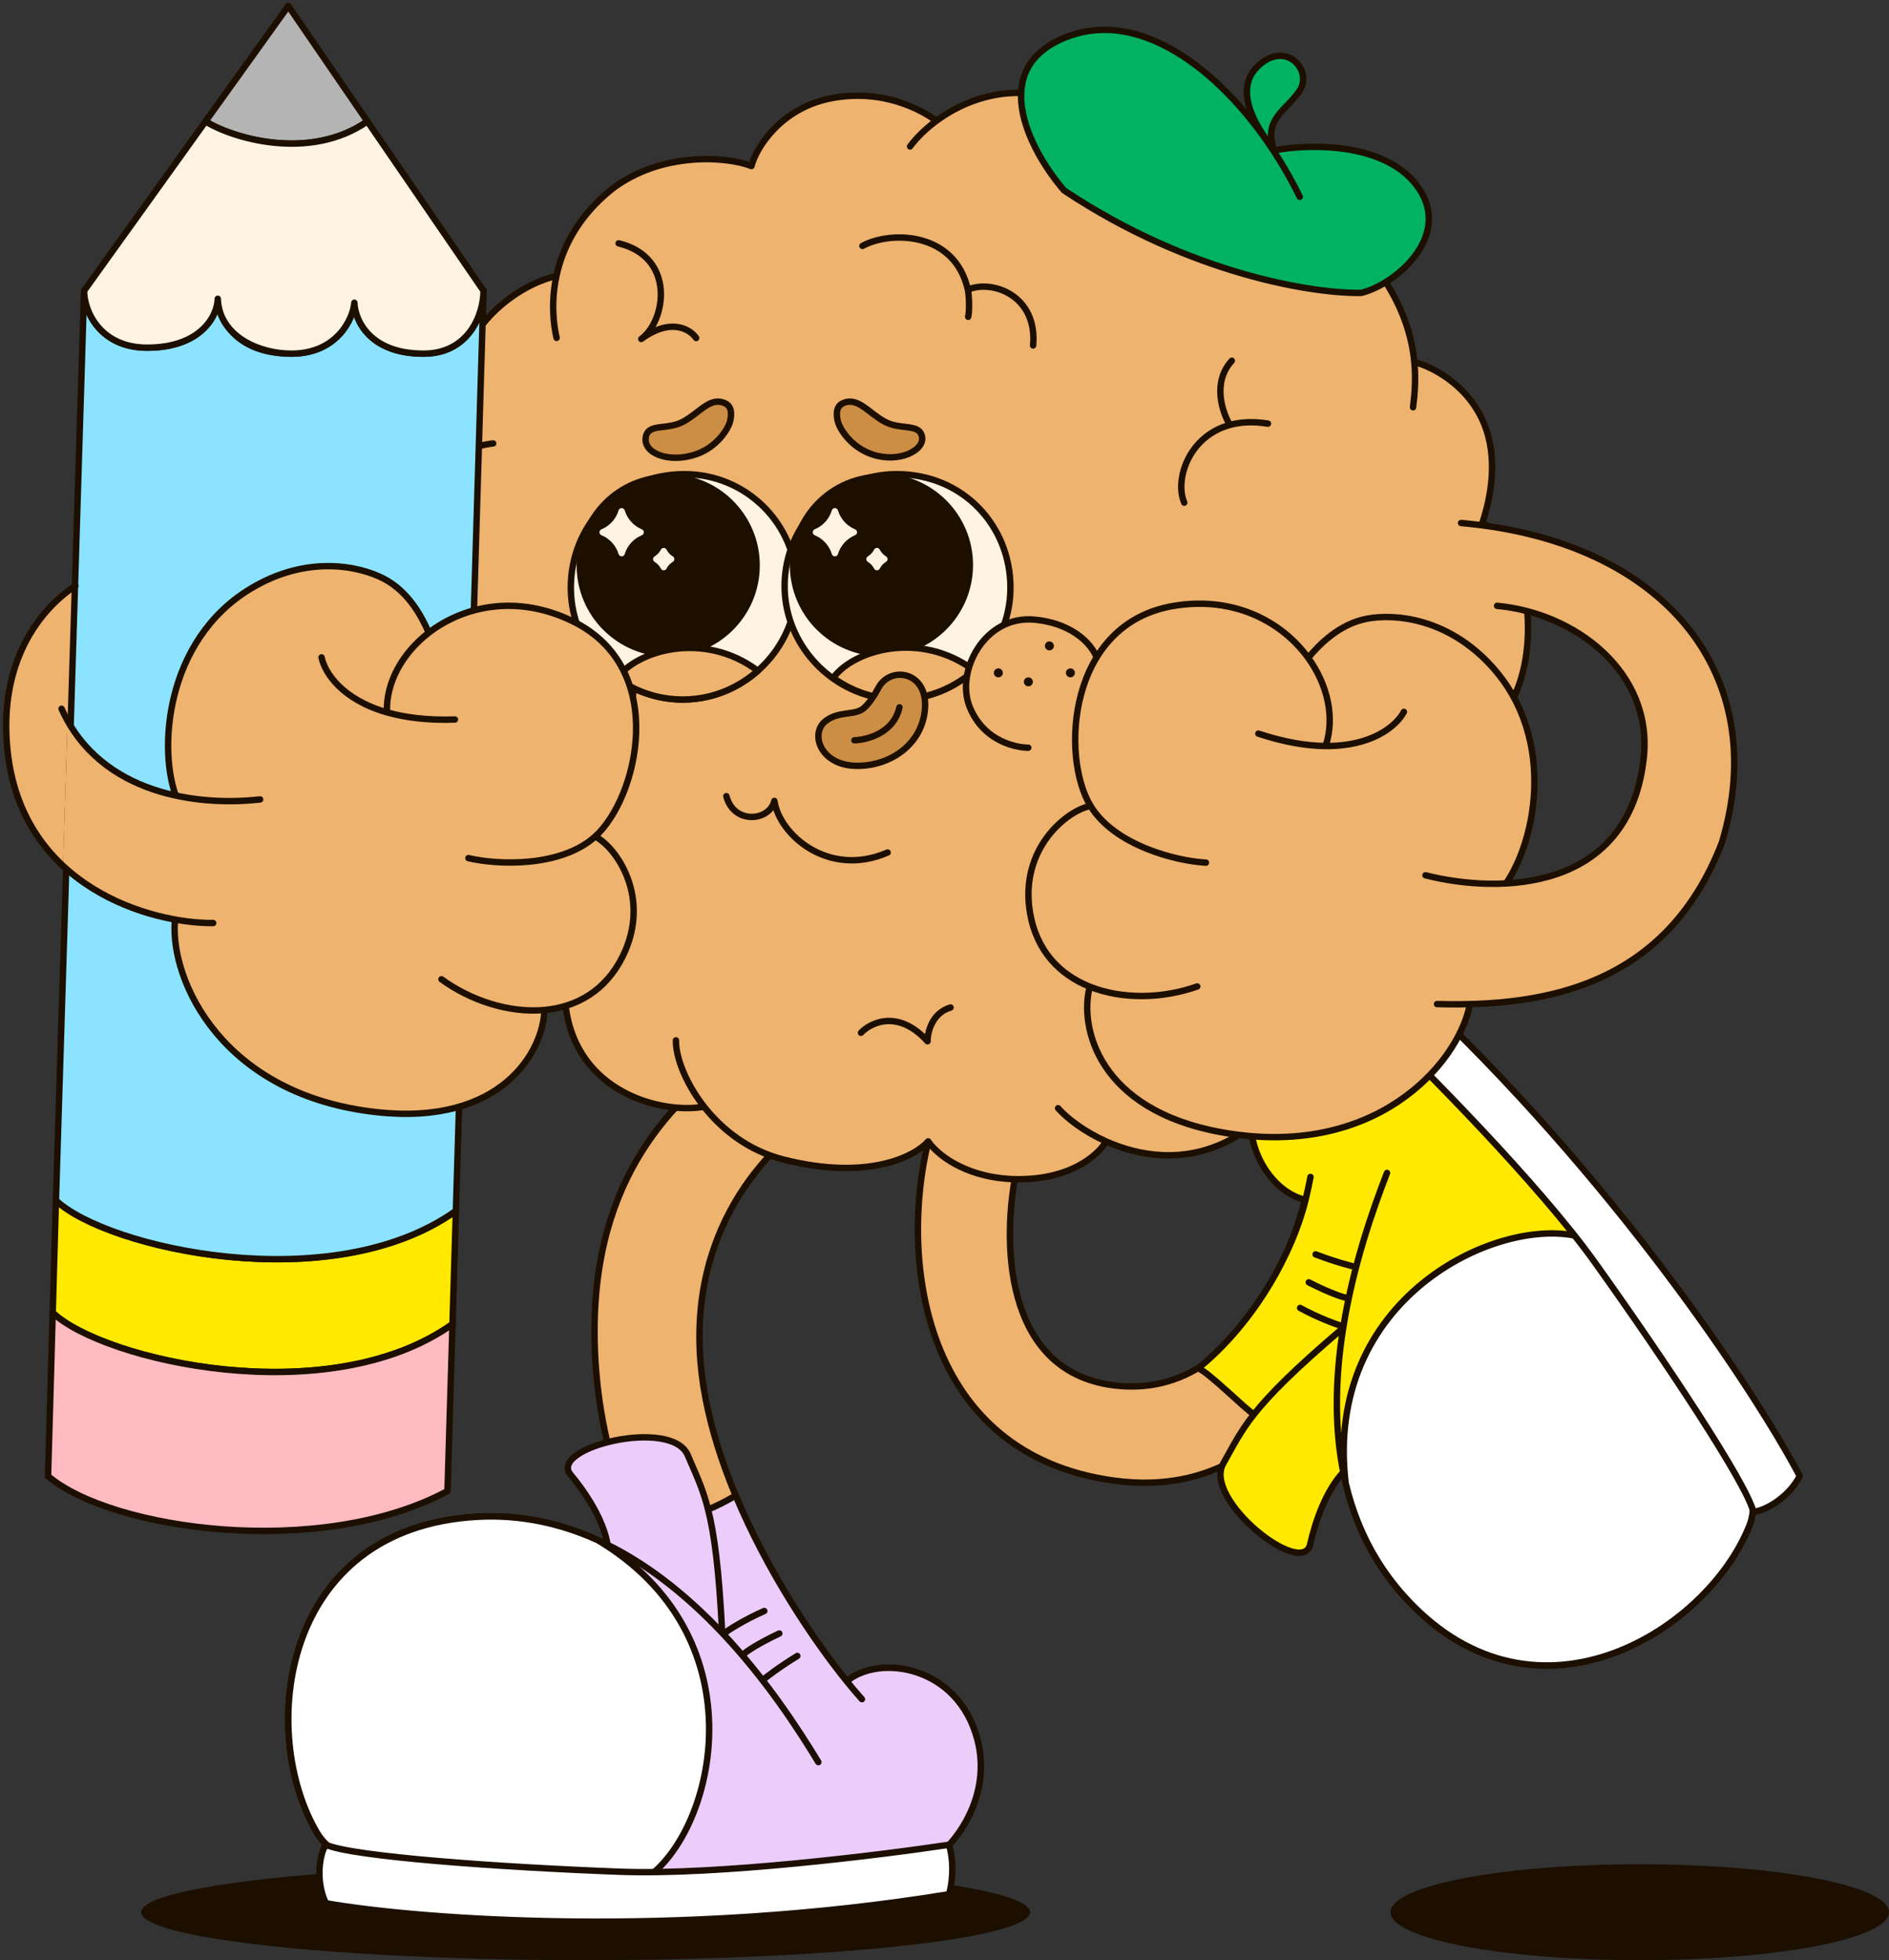 <svg width="295" height="306" viewBox="0 0 295 306" fill="none" xmlns="http://www.w3.org/2000/svg">
<rect x="0" y="0" width="295" height="306" fill="#333333" stroke="none"/>
<g clip-path="url(#clip0_4745_1723)">
<path d="M173.999 231.138C143.982 227.058 140.465 196.514 144.948 178.266L158.549 183.647C156.411 195.11 157.208 215.276 175.405 216.399C198.152 217.803 205.449 183.413 204.98 180.372C213.631 181.495 215.463 187.078 215.298 189.729C213.422 198.151 204.98 235.349 173.999 231.138Z" fill="#EEB36F" stroke="#1C0F00" stroke-linecap="round" stroke-linejoin="round"/>
<path d="M273.188 238.179C266.497 254.991 238.897 271.889 218.712 248.554C213.849 242.932 211.099 236.493 209.777 229.831C207.064 232.718 205.397 237.54 204.607 241.081C203.412 246.432 187.853 234.094 191.023 228.488C192.571 225.752 193.585 223.626 195.821 220.793C194.558 220.066 188.801 214.273 187.13 213.592C196.056 206.34 201.963 195.296 203.883 187.306C197.533 185.987 191.218 175.163 198.698 165.575C203.498 159.423 211.23 158.466 215.772 159.26C217.273 159.522 218.529 160.474 219.553 161.599C242.276 186.565 254.495 202.33 271.661 228.612C273.534 231.481 274.455 234.997 273.188 238.179Z" fill="#FFE900"/>
<path d="M203.883 187.306C197.533 185.987 191.218 175.163 198.698 165.575C203.498 159.423 211.23 158.466 215.772 159.26C217.273 159.522 218.529 160.474 219.553 161.599C242.276 186.565 254.495 202.33 271.661 228.612C273.534 231.481 274.455 234.997 273.188 238.179C266.497 254.991 238.897 271.889 218.712 248.554C213.849 242.932 211.099 236.493 209.777 229.831M203.883 187.306C204.198 185.993 204.455 184.795 204.654 183.734M203.883 187.306C201.963 195.296 196.056 206.34 187.13 213.592C188.801 214.273 194.558 220.066 195.821 220.793M216.606 183.107C214.435 188.695 211.33 197.472 209.762 207.299M209.762 207.299C209.118 211.33 208.733 215.537 208.777 219.774C208.812 223.133 209.117 226.51 209.777 229.831M209.762 207.299C202.148 213.776 198.259 217.705 195.821 220.793M209.777 229.831C207.064 232.718 205.397 237.54 204.607 241.081C203.412 246.432 187.853 234.094 191.023 228.488C192.571 225.752 193.585 223.626 195.821 220.793" stroke="#1C0F00" stroke-linecap="round" stroke-linejoin="round"/>
<path d="M209.686 207.042C208.666 206.743 205.907 205.754 203.034 204.182" stroke="#1C0F00" stroke-linecap="round" stroke-linejoin="round"/>
<path d="M210.424 202.633C209.876 202.563 207.901 201.974 204.388 200.187" stroke="#1C0F00" stroke-linecap="round" stroke-linejoin="round"/>
<path d="M211.719 197.796C210.856 197.574 208.802 197.087 205.455 195.821" stroke="#1C0F00" stroke-linecap="round" stroke-linejoin="round"/>
<path d="M210.142 231.506C206.721 202.823 233.484 189.942 246.423 192.987C254.967 203.865 262.629 214.783 271.662 228.612C273.535 231.48 274.456 234.997 273.189 238.179C266.498 254.99 238.898 271.889 218.713 248.553C214.259 243.405 211.577 237.57 210.142 231.506Z" fill="white" stroke="#1C0F00" stroke-linecap="round" stroke-linejoin="round"/>
<path d="M281.059 230.423C279.267 233.928 275.442 235.926 273.816 235.994C272.725 231.517 259.992 212.361 249.093 197.111C240.375 184.911 222.326 166.694 214.391 159.11C216.344 156.426 219.29 154.849 220.52 154.396C251.906 183.663 274.08 217.18 281.059 230.423Z" fill="white" stroke="#1C0F00" stroke-linecap="round" stroke-linejoin="round"/>
<ellipse cx="91.455" cy="298.514" rx="69.412" ry="7.486" fill="#1C0F00"/>
<ellipse cx="256.072" cy="298.514" rx="38.927" ry="7.486" fill="#1C0F00"/>
<path d="M109.276 210.749C108.338 189.039 122.33 176.983 129.209 173.084C130.928 168.795 130.615 160.965 115.608 163.96C106.697 170.744 93.379 181.739 92.861 206.304C92.491 223.886 98.388 238.494 103.476 246.509C95.398 240.427 85.702 236.17 74.565 236.783C46.988 238.301 41.314 264.133 47.035 280.706C49.419 287.612 56.755 290.721 64.043 291.246C91.285 293.208 110.483 293.085 140.475 290.751C143.708 290.499 146.991 289.61 149.016 287.077C151.833 283.552 154.27 277.89 152.653 271.641C149.61 259.877 137.162 258.257 132.238 262.468C123.865 252.11 110.128 230.459 109.276 210.749Z" fill="#EEB36F"/>
<path d="M134.602 265.258C133.882 264.453 133.087 263.519 132.238 262.468M127.802 275.084C123.416 267.853 115.13 255.282 103.476 246.509M132.238 262.468C137.162 258.257 149.61 259.877 152.653 271.641C154.27 277.89 151.833 283.552 149.016 287.077C146.991 289.61 143.708 290.499 140.475 290.751C110.483 293.085 91.285 293.208 64.043 291.246C56.755 290.721 49.419 287.612 47.035 280.706C41.314 264.133 46.988 238.301 74.565 236.783C85.702 236.17 95.398 240.427 103.476 246.509M132.238 262.468C123.865 252.11 110.128 230.459 109.276 210.749C108.338 189.039 122.33 176.983 129.209 173.084C130.928 168.795 130.615 160.965 115.608 163.96C106.697 170.744 93.379 181.739 92.861 206.304C92.491 223.886 98.388 238.494 103.476 246.509" stroke="#1C0F00" stroke-linecap="round" stroke-linejoin="round"/>
<path d="M3.517 125.616C-3.799 107.649 6.019 95.281 11.725 90.992L32.83 144.097C25.326 143.863 9.519 140.354 3.517 125.616Z" fill="#EEB36F"/>
<path d="M117.352 25.922C113.578 24.432 103.388 23.616 95.651 29.452C90.274 33.724 87.835 38.687 86.892 43.101C80.769 44.356 67.345 52.749 71.371 70.911C67.514 72.729 63.141 76.178 60.74 82.166C56.966 91.579 60.425 100.207 62.627 103.345C55.645 121.607 64.55 131.506 69.876 134.173C70.016 138.826 71.268 143.932 74.658 148.528C78.781 154.118 83.886 156.424 88.339 157.108C90.037 170.663 103.435 173.944 109.951 172.767C112.76 176.342 116.897 179.625 122.307 181.003C135.792 184.438 143.065 180.376 144.952 178.179C146.131 179.984 150.377 183.686 157.925 184.063C166.983 184.439 171.563 180.297 172.72 178.179C177.907 180.502 184.796 181.602 191.657 178.179C197.37 175.33 200.581 171.261 202.35 167.335C219.145 165.076 222.165 151.869 221.614 145.538C225.798 143.918 230.401 140.876 232.937 135.585C237.089 126.925 234.667 117.543 232.937 113.935C235.06 111.817 238.975 106.546 238.598 96.756C238.221 86.966 233.959 83.242 231.522 81.545C232.786 77.712 233.611 72.852 232.465 68.281C230.578 60.751 223.948 57.299 220.869 56.515C220.484 52.449 219.082 47.803 215.481 42.63C210.764 35.853 201.564 33.06 197.554 32.511C193.025 21.216 181.828 20.967 176.796 22.255C174.268 19.61 170.407 16.954 164.766 15.332C157.02 13.105 150.461 15.744 146.233 18.862C143.796 17.058 137.78 13.826 129.854 15.332C121.929 16.838 118.06 23.098 117.352 25.922Z" fill="#EEB36F"/>
<path d="M86.924 52.749C86.404 50.564 86.049 47.052 86.892 43.101M146.233 18.862C143.796 17.058 137.78 13.826 129.854 15.332C121.929 16.838 118.06 23.098 117.352 25.922C113.578 24.432 103.388 23.616 95.651 29.452C90.274 33.724 87.835 38.687 86.892 43.101M146.233 18.862C150.461 15.744 157.02 13.105 164.766 15.332C170.407 16.954 174.268 19.61 176.796 22.255M146.233 18.862C144.385 20.226 142.982 21.682 142.121 22.863M180.806 28.981C180.457 27.395 179.258 24.83 176.796 22.255M176.796 22.255C181.828 20.967 193.025 21.216 197.554 32.511C201.564 33.06 210.764 35.853 215.481 42.63C219.082 47.803 220.484 52.449 220.869 56.515M220.671 63.575C220.947 61.467 221.115 59.109 220.869 56.515M220.869 56.515C223.948 57.299 230.578 60.751 232.465 68.281C233.611 72.852 232.786 77.712 231.522 81.545C233.959 83.242 238.221 86.966 238.598 96.756C238.975 106.546 235.06 111.817 232.937 113.935C234.667 117.543 237.089 126.925 232.937 135.585C230.401 140.876 225.798 143.918 221.614 145.538M214.774 147.116C216.456 147.025 218.95 146.57 221.614 145.538M221.614 145.538C222.165 151.869 219.145 165.076 202.35 167.335M202.35 167.335C200.581 171.261 197.37 175.33 191.657 178.179C184.796 181.602 177.907 180.502 172.72 178.179M202.35 167.335C204.087 163.481 204.434 159.763 204.395 157.471M165.238 173.002C166.694 174.641 169.347 176.669 172.72 178.179M172.72 178.179C171.563 180.297 166.983 184.439 157.925 184.063C150.377 183.686 146.131 179.984 144.952 178.179C143.065 180.376 135.792 184.438 122.307 181.003C116.897 179.625 112.76 176.342 109.951 172.767M105.559 162.412C105.519 164.943 107.004 169.016 109.951 172.767M109.951 172.767C103.435 173.944 90.037 170.663 88.339 157.108C83.886 156.424 78.781 154.118 74.658 148.528C71.268 143.932 70.016 138.826 69.876 134.173M72.299 121.23C71.069 123.896 69.711 128.724 69.876 134.173M86.892 43.101C80.769 44.356 67.345 52.749 71.371 70.911M71.371 70.911C67.514 72.729 63.141 76.178 60.74 82.166C56.966 91.579 60.425 100.207 62.627 103.345C55.645 121.607 64.55 131.506 69.876 134.173M71.371 70.911C73.578 69.871 75.615 69.365 77.016 69.223" stroke="#1C0F00" stroke-linecap="round" stroke-linejoin="round"/>
<path d="M136.244 70.948C132.867 69.825 131.14 66.959 130.85 65.801C130.615 64.866 130.492 63.523 131.553 62.994C133.898 61.824 135.54 64.398 138.12 65.801C140.699 67.205 143.513 66.035 143.982 68.141C144.451 70.246 140.465 72.352 136.244 70.948Z" fill="#CC8D44" stroke="#1C0F00" stroke-linecap="round" stroke-linejoin="round"/>
<path d="M108.611 70.948C111.988 69.825 113.715 66.959 114.005 65.801C114.239 64.866 114.362 63.523 113.302 62.994C110.957 61.824 109.314 64.398 106.735 65.801C104.155 67.205 101.341 66.035 100.872 68.141C100.299 70.714 104.39 72.352 108.611 70.948Z" fill="#CC8D44" stroke="#1C0F00" stroke-linecap="round" stroke-linejoin="round"/>
<path d="M184.941 78.472C183.425 74.931 185.593 68.1 192.071 66.336M198.011 66.135C195.732 65.762 193.756 65.878 192.071 66.336M192.071 66.336C190.883 64.392 189.28 59.666 192.373 56.312" stroke="#1C0F00" stroke-linecap="round" stroke-linejoin="round"/>
<path d="M138.618 133.085C129.39 137.09 121.709 130.323 120.931 125.035C120.151 128.232 114.601 128.748 113.432 124.29" stroke="#1C0F00" stroke-linecap="round" stroke-linejoin="round"/>
<path d="M134.456 161.224C136.035 159.58 140.323 157.544 144.851 162.552C144.843 161.149 145.551 158.13 148.445 157.282" stroke="#1C0F00" stroke-linecap="round" stroke-linejoin="round"/>
<path d="M108.719 52.771C107.789 51.407 104.773 49.528 100.147 52.917C104.002 50.093 105.55 40.165 96.613 37.986" stroke="#1C0F00" stroke-linecap="round" stroke-linejoin="round"/>
<path d="M134.684 38.394C138.93 36.041 149.073 36.041 151.147 45.219M151.196 49.455C151.431 48.514 151.341 46.08 151.147 45.219M151.147 45.219C154.97 43.572 162.046 46.16 161.339 53.926" stroke="#1C0F00" stroke-linecap="round" stroke-linejoin="round"/>
<path d="M91.319 97.574C86.652 96.562 81.935 99.851 81.428 102.382L89.036 115.791C90.558 116.551 97.406 114.779 98.42 109.719C99.435 104.659 97.152 98.839 91.319 97.574Z" fill="#EEB36F"/>
<path d="M80.667 104.055C80.942 100.574 85.136 96.903 90.293 97.36C96.344 97.895 100.195 104.591 98.544 109.947C96.933 115.179 91.118 116.642 89.468 115.839" stroke="#1C0F00" stroke-linecap="round" stroke-linejoin="round"/>
<ellipse cx="91.443" cy="102.795" rx="0.703" ry="0.702" fill="#1C0F00"/>
<ellipse cx="85.346" cy="102.795" rx="0.703" ry="0.702" fill="#1C0F00"/>
<ellipse cx="89.098" cy="108.409" rx="0.703" ry="0.702" fill="#1C0F00"/>
<ellipse cx="94.726" cy="108.409" rx="0.703" ry="0.702" fill="#1C0F00"/>
<path d="M89.141 91.739C89.141 92.998 89.274 94.225 89.527 95.407C91.217 103.291 98.24 109.203 106.648 109.203C107.995 109.203 109.312 109.046 110.58 108.75C118.419 106.922 124.408 99.782 124.408 91.486C124.408 81.841 116.571 74.021 106.901 74.021C96.537 74.021 89.141 82.082 89.141 91.739Z" fill="#FFF3E1" stroke="#1C0F00" stroke-linejoin="round"/>
<path d="M157.797 91.739C157.797 92.998 157.663 94.225 157.41 95.407C155.721 103.291 148.698 109.203 140.29 109.203C138.942 109.203 137.626 109.046 136.358 108.75C128.519 106.922 122.529 99.782 122.529 91.486C122.529 81.841 130.366 74.021 140.036 74.021C150.401 74.021 157.797 82.082 157.797 91.739Z" fill="#FFF3E1" stroke="#1C0F00" stroke-linejoin="round"/>
<ellipse cx="137.651" cy="88.197" rx="14.305" ry="14.271" fill="#1C0F00"/>
<path d="M127.421 83.091C128.845 82.504 129.938 81.302 130.382 79.818C130.825 81.302 131.918 82.504 133.343 83.091C131.922 83.676 130.83 84.872 130.382 86.349C129.933 84.872 128.841 83.676 127.421 83.091Z" fill="#FFF3E1" stroke="#FFF3E1" stroke-linejoin="round"/>
<path d="M135.788 87.285C136.284 86.986 136.686 86.552 136.948 86.035C137.209 86.552 137.612 86.986 138.108 87.285C137.612 87.584 137.21 88.017 136.948 88.532C136.686 88.017 136.283 87.584 135.788 87.285Z" fill="#FFF3E1" stroke="#FFF3E1" stroke-linejoin="round"/>
<ellipse cx="104.351" cy="88.26" rx="14.305" ry="14.271" fill="#1C0F00"/>
<path d="M94.121 83.092C95.545 82.505 96.638 81.302 97.082 79.819C97.526 81.302 98.619 82.505 100.043 83.092C98.623 83.676 97.53 84.873 97.082 86.349C96.633 84.873 95.541 83.676 94.121 83.092Z" fill="#FFF3E1" stroke="#FFF3E1" stroke-linejoin="round"/>
<path d="M102.488 87.286C102.984 86.987 103.387 86.553 103.648 86.036C103.909 86.553 104.312 86.987 104.808 87.286C104.313 87.585 103.91 88.017 103.648 88.533C103.386 88.017 102.983 87.585 102.488 87.286Z" fill="#FFF3E1" stroke="#FFF3E1" stroke-linejoin="round"/>
<path d="M106.647 109.203C107.995 109.203 109.311 109.047 110.58 108.751C113.494 108.071 116.156 106.656 118.349 104.717C114.126 101.546 109.368 100.748 105.27 101.311C101.231 101.867 97.908 103.732 96.355 105.868C99.244 107.966 102.8 109.203 106.647 109.203Z" fill="#EEB36F" stroke="#1C0F00" stroke-linejoin="round"/>
<path d="M140.416 109.155C141.763 109.155 143.08 108.999 144.348 108.703C147.263 108.023 149.924 106.608 152.118 104.669C147.895 101.498 143.136 100.7 139.038 101.264C135 101.819 131.677 103.684 130.124 105.821C133.013 107.918 136.569 109.155 140.416 109.155Z" fill="#EEB36F" stroke="#1C0F00" stroke-linejoin="round"/>
<path d="M137.182 107.381C135.681 110.188 134.602 110.812 134.368 110.89C132.96 111.592 130.85 111.124 128.974 112.528C126.457 114.411 128.036 119.312 133.429 119.546C138.583 119.77 143.982 116.505 144.451 110.656C144.92 104.808 139.058 103.872 137.182 107.381Z" fill="#CC8D44" stroke="#1C0F00" stroke-linecap="round" stroke-linejoin="round"/>
<path d="M133.43 115.569C135.306 115.491 139.527 114.54 140.465 110.422" stroke="#1C0F00" stroke-linecap="round" stroke-linejoin="round"/>
<path d="M166.185 29.737C186.007 42.925 205.396 45.887 212.612 45.72C218.087 44.336 226.589 36.916 221.653 29.505C216.746 22.138 204.475 22.416 198.853 23.49C190.477 10.771 177.419 0.67 165.515 6.217C154.234 11.473 161.261 24.087 166.185 29.737Z" fill="#00B261"/>
<path d="M202.977 30.719C201.786 28.274 200.399 25.837 198.853 23.49M198.853 23.49C204.475 22.416 216.746 22.138 221.653 29.505C226.589 36.916 218.087 44.336 212.612 45.72C205.396 45.887 186.007 42.925 166.185 29.737C161.261 24.087 154.234 11.473 165.515 6.217C177.419 0.67 190.477 10.771 198.853 23.49Z" stroke="#1C0F00" stroke-linecap="round" stroke-linejoin="round"/>
<path d="M196.258 10.511C192.428 14.406 196.701 20.667 198.901 23.211C197.299 18.565 200.948 17.196 202.967 14.147C205.087 10.945 200.665 6.03 196.258 10.511Z" fill="#00B261" stroke="#1C0F00" stroke-linecap="round" stroke-linejoin="round"/>
<path d="M8.233 204.936L8.735 187.39C16.65 194.876 51.825 202.831 71.195 189.028L70.664 206.715C51.282 220.466 16.141 212.415 8.233 204.936Z" fill="#FFE900"/>
<path d="M70.664 206.715L71.195 189.028C51.825 202.831 16.65 194.876 8.735 187.39L8.233 204.936C16.141 212.415 51.282 220.466 70.664 206.715ZM70.664 206.715C70.681 206.703 70.699 206.69 70.716 206.678" stroke="#1C0F00" stroke-linecap="round" stroke-linejoin="round"/>
<path d="M69.881 232.775C49.995 243.443 17.353 238.858 7.504 230.436L8.233 204.936C16.14 212.415 51.282 220.466 70.663 206.715L69.881 232.775Z" fill="#FFBAC2"/>
<path d="M70.663 206.715L69.881 232.775C49.995 243.443 17.353 238.858 7.504 230.436L8.233 204.936C16.14 212.415 51.282 220.466 70.663 206.715ZM70.663 206.715C70.681 206.703 70.698 206.69 70.716 206.678" stroke="#1C0F00" stroke-linecap="round" stroke-linejoin="round"/>
<path d="M8.735 187.39L13.132 45.386C13.132 48.661 15.712 54.276 22.981 54.276C31.342 54.276 33.984 49.319 34.009 46.594C34.005 46.501 34.003 46.41 34.003 46.322C34.008 46.41 34.01 46.501 34.009 46.594C34.15 49.568 36.582 55.211 45.493 55.211C52.528 55.211 55.108 49.909 55.342 47.257C55.42 49.909 57.687 55.211 66.129 55.211C72.823 55.211 75.271 49.705 75.492 45.946L75.509 45.386C75.509 45.567 75.504 45.755 75.492 45.946L71.195 189.028C51.825 202.831 16.65 194.877 8.735 187.39Z" fill="#8BE3FF" stroke="#1C0F00" stroke-linecap="round" stroke-linejoin="round"/>
<path d="M45.024 0.936L57.379 18.95C48.307 25.266 36.173 21.523 32.1 18.95L45.024 0.936Z" fill="#B4B4B4" stroke="#1C0F00" stroke-linecap="round" stroke-linejoin="round"/>
<path d="M57.378 18.95L75.509 45.386C75.509 49.129 73.164 55.211 66.129 55.211C57.687 55.211 55.42 49.908 55.342 47.257C55.107 49.908 52.528 55.211 45.493 55.211C40.35 55.211 34.224 52.452 34.008 46.64C33.954 49.374 31.295 54.275 22.981 54.275C15.711 54.275 13.132 48.661 13.132 45.386L32.099 18.95C36.173 21.523 48.307 25.266 57.378 18.95Z" fill="#FFF3E1" stroke="#1C0F00" stroke-linecap="round" stroke-linejoin="round"/>
<path d="M27.645 124.727C24.6 117.252 25.761 100 39.099 91.922C47.911 86.584 56.075 88.347 59.897 90.319C63.808 92.337 65.887 96.289 66.956 98.778C72.484 94.52 80.858 92.78 89.444 96.982C104.491 104.346 99.619 124.57 92.948 130.588C96.228 132.239 101.775 140.103 97.254 149.272C94.575 154.707 90.008 157.208 85.027 157.668C84.835 164.201 78.275 175.71 58.934 173.63C34.757 171.031 26.97 153.461 27.625 144.464L27.645 124.727Z" fill="#EEB36F"/>
<path d="M27.645 124.727C24.6 117.252 25.761 100 39.099 91.922C47.911 86.584 56.075 88.347 59.897 90.319C63.808 92.337 65.887 96.289 66.956 98.778M66.956 98.778C72.484 94.52 80.858 92.78 89.444 96.982C104.491 104.346 99.619 124.57 92.948 130.588M66.956 98.778C62.797 101.982 60.248 106.611 60.429 111.206M73.154 133.959C77.702 135.042 87.58 135.431 92.948 130.588M92.948 130.588C96.228 132.239 101.775 140.103 97.254 149.272C94.575 154.707 90.008 157.208 85.027 157.668M60.429 111.206C53.464 109.209 50.714 105.072 50.219 102.62M60.429 111.206C63.239 112.011 66.735 112.468 71.045 112.325M85.027 157.668C84.835 164.201 78.275 175.71 58.934 173.63C34.757 171.031 26.54 153.105 27.312 143.739M85.027 157.668C79.503 158.178 73.471 156.175 68.944 152.874" stroke="#1C0F00" stroke-linecap="round" stroke-linejoin="round"/>
<path d="M10.552 112.281C15.788 123.789 31.214 125.87 40.624 124.796C40.761 129.882 39.23 140.855 32.008 144.064C25.377 143.292 17.822 141.29 9.849 134.974L10.552 112.281Z" fill="#EEB36F"/>
<path d="M40.623 124.797C31.213 125.871 15.711 124.212 9.614 110.643" stroke="#1C0F00" stroke-linecap="round" stroke-linejoin="round"/>
<path d="M33.299 144.098C23.606 144.176 3.424 138.53 1.172 117.194C-0.276 103.463 6.097 95.203 11.764 91.46" stroke="#1C0F00" stroke-linecap="round" stroke-linejoin="round"/>
<path d="M161.847 96.99C168.136 97.597 170.892 101.46 171.484 103.315L160.579 116.725C159.057 116.725 153.731 116.219 151.448 110.653C149.166 105.086 153.984 96.231 161.847 96.99Z" fill="#EEB36F"/>
<path d="M171.485 103.315C170.978 101.038 167.934 97.349 161.594 96.736C153.732 95.977 149.166 104.833 151.449 110.399C153.731 115.966 159.058 116.725 160.579 116.725" stroke="#1C0F00" stroke-linecap="round" stroke-linejoin="round"/>
<ellipse cx="163.881" cy="100.83" rx="0.703" ry="0.702" fill="#1C0F00"/>
<ellipse cx="155.909" cy="105.041" rx="0.703" ry="0.702" fill="#1C0F00"/>
<ellipse cx="160.598" cy="106.445" rx="0.703" ry="0.702" fill="#1C0F00"/>
<ellipse cx="167.164" cy="105.041" rx="0.703" ry="0.702" fill="#1C0F00"/>
<path d="M234.589 138.725C239.638 132.422 243.442 115.553 232.957 104.024C226.03 96.407 217.701 95.781 213.474 96.588C209.15 97.413 206.03 100.613 204.295 102.696C200.209 97.046 192.677 93.002 183.247 94.595C166.723 97.387 165.63 118.158 170.311 125.82C166.696 126.472 159.136 132.438 160.857 142.511C161.877 148.482 165.542 152.176 170.187 154.029C168.509 160.347 171.519 173.242 190.654 176.734C214.573 181.1 227.047 166.464 228.983 157.652L234.589 138.725Z" fill="#EEB36F"/>
<path d="M234.589 138.725C239.638 132.422 243.442 115.553 232.957 104.024C226.03 96.407 217.701 95.781 213.474 96.588C209.15 97.413 206.03 100.613 204.295 102.696M204.295 102.696C200.209 97.046 192.677 93.002 183.247 94.595C166.723 97.387 165.63 118.158 170.311 125.82M204.295 102.696C207.37 106.947 208.495 112.108 207.011 116.462M188.327 134.667C183.657 134.415 174.077 131.986 170.311 125.82M170.311 125.82C166.696 126.472 159.136 132.438 160.857 142.511C161.877 148.482 165.542 152.176 170.187 154.029M207.011 116.462C214.258 116.524 218.074 113.337 219.247 111.126M207.011 116.462C204.088 116.437 200.606 115.883 196.514 114.524M170.187 154.029C168.509 160.347 171.519 173.242 190.654 176.734C214.573 181.1 227.56 166.245 229.49 157.046M170.187 154.029C175.337 156.085 181.691 155.876 186.972 153.995" stroke="#1C0F00" stroke-linecap="round" stroke-linejoin="round"/>
<path d="M268.917 131.485C258.249 159.213 232.135 157.611 220.448 156.331C218.312 147.077 221.002 139.347 222.615 136.639C234.092 139.56 254.944 139.176 256.776 118.142C258.349 100.084 238.719 94.046 226.291 92.642L230.043 81.881C260.118 85.994 276.734 105.393 268.917 131.485Z" fill="#EEB36F"/>
<path d="M222.615 136.64C234.092 139.561 254.387 139.333 256.696 118.346C258.174 104.92 245.99 95.684 233.796 94.578M228.168 81.647C260.059 84.454 276.735 105.393 268.918 131.485C260.292 153.906 241.3 157.211 224.416 156.743" stroke="#1C0F00" stroke-linecap="round" stroke-linejoin="round"/>
<ellipse cx="138.354" cy="278.395" rx="7.035" ry="7.018" fill="#ECCCFB" stroke="#1C0F00" stroke-linecap="round" stroke-linejoin="round"/>
<path d="M49.535 286.157C40.276 270.605 43.716 238.481 74.565 236.783C81.996 236.374 88.787 238.133 94.883 241.156C94.248 237.251 91.438 232.989 89.109 230.202C85.592 225.991 104.887 221.233 107.4 227.161C108.627 230.054 109.695 232.154 110.579 235.65C111.927 235.096 113.327 234.382 114.888 233.477C119.852 245.369 127.067 256.071 132.238 262.467C137.162 258.256 149.61 259.877 152.653 271.641C154.606 279.19 150.644 285.883 147.24 288.986C146.116 290.012 144.594 290.423 143.075 290.545C109.382 293.253 89.406 293.279 58.062 290.792C54.641 290.52 51.287 289.1 49.535 286.157Z" fill="#ECCCFB"/>
<path d="M132.238 262.467C137.162 258.256 149.61 259.877 152.653 271.641C154.606 279.19 150.644 285.883 147.24 288.986C146.116 290.012 144.594 290.423 143.075 290.545C109.382 293.253 89.406 293.279 58.062 290.792C54.641 290.52 51.287 289.1 49.535 286.157C40.276 270.605 43.716 238.481 74.565 236.783C81.996 236.374 88.787 238.133 94.883 241.156M132.238 262.467C133.087 263.518 133.882 264.453 134.602 265.258M132.238 262.467C127.067 256.071 119.852 245.369 114.888 233.477C113.327 234.382 111.927 235.096 110.579 235.65M127.802 275.084C124.692 269.956 119.62 262.143 112.778 254.903M112.778 254.903C109.971 251.934 106.866 249.06 103.476 246.508C100.789 244.485 97.922 242.664 94.883 241.156M112.778 254.903C112.286 244.933 111.542 239.462 110.579 235.65M94.883 241.156C94.248 237.251 91.438 232.989 89.109 230.202C85.592 225.991 104.887 221.233 107.4 227.161C108.627 230.054 109.695 232.154 110.579 235.65" stroke="#1C0F00" stroke-linecap="round" stroke-linejoin="round"/>
<path d="M113.028 255C113.888 254.376 116.358 252.801 119.36 251.491" stroke="#1C0F00" stroke-linecap="round" stroke-linejoin="round"/>
<path d="M116.077 258.275C116.468 257.885 118.141 256.684 121.705 255" stroke="#1C0F00" stroke-linecap="round" stroke-linejoin="round"/>
<path d="M119.125 262.252C119.828 261.707 121.47 260.381 124.518 258.509" stroke="#1C0F00" stroke-linecap="round" stroke-linejoin="round"/>
<path d="M93.33 240.421C118.187 255.234 112.07 284.244 101.752 292.606C87.9 292.713 74.555 292.101 58.062 290.792C54.641 290.521 51.287 289.101 49.535 286.157C40.276 270.605 43.716 238.481 74.565 236.783C81.372 236.409 87.64 237.853 93.33 240.421Z" fill="white" stroke="#1C0F00" stroke-linecap="round" stroke-linejoin="round"/>
<path d="M50.886 297.11C49.198 293.554 49.948 289.312 50.886 287.986C55.107 289.858 78.088 291.496 96.848 292.197C111.856 292.759 137.338 289.624 148.203 287.986C149.141 291.168 148.594 294.459 148.203 295.707C105.806 302.631 65.659 299.684 50.886 297.11Z" fill="white" stroke="#1C0F00" stroke-linecap="round" stroke-linejoin="round"/>
</g>
<defs>
<clipPath id="clip0_4745_1723">
<rect width="295" height="306" fill="white"/>
</clipPath>
</defs>
</svg>
